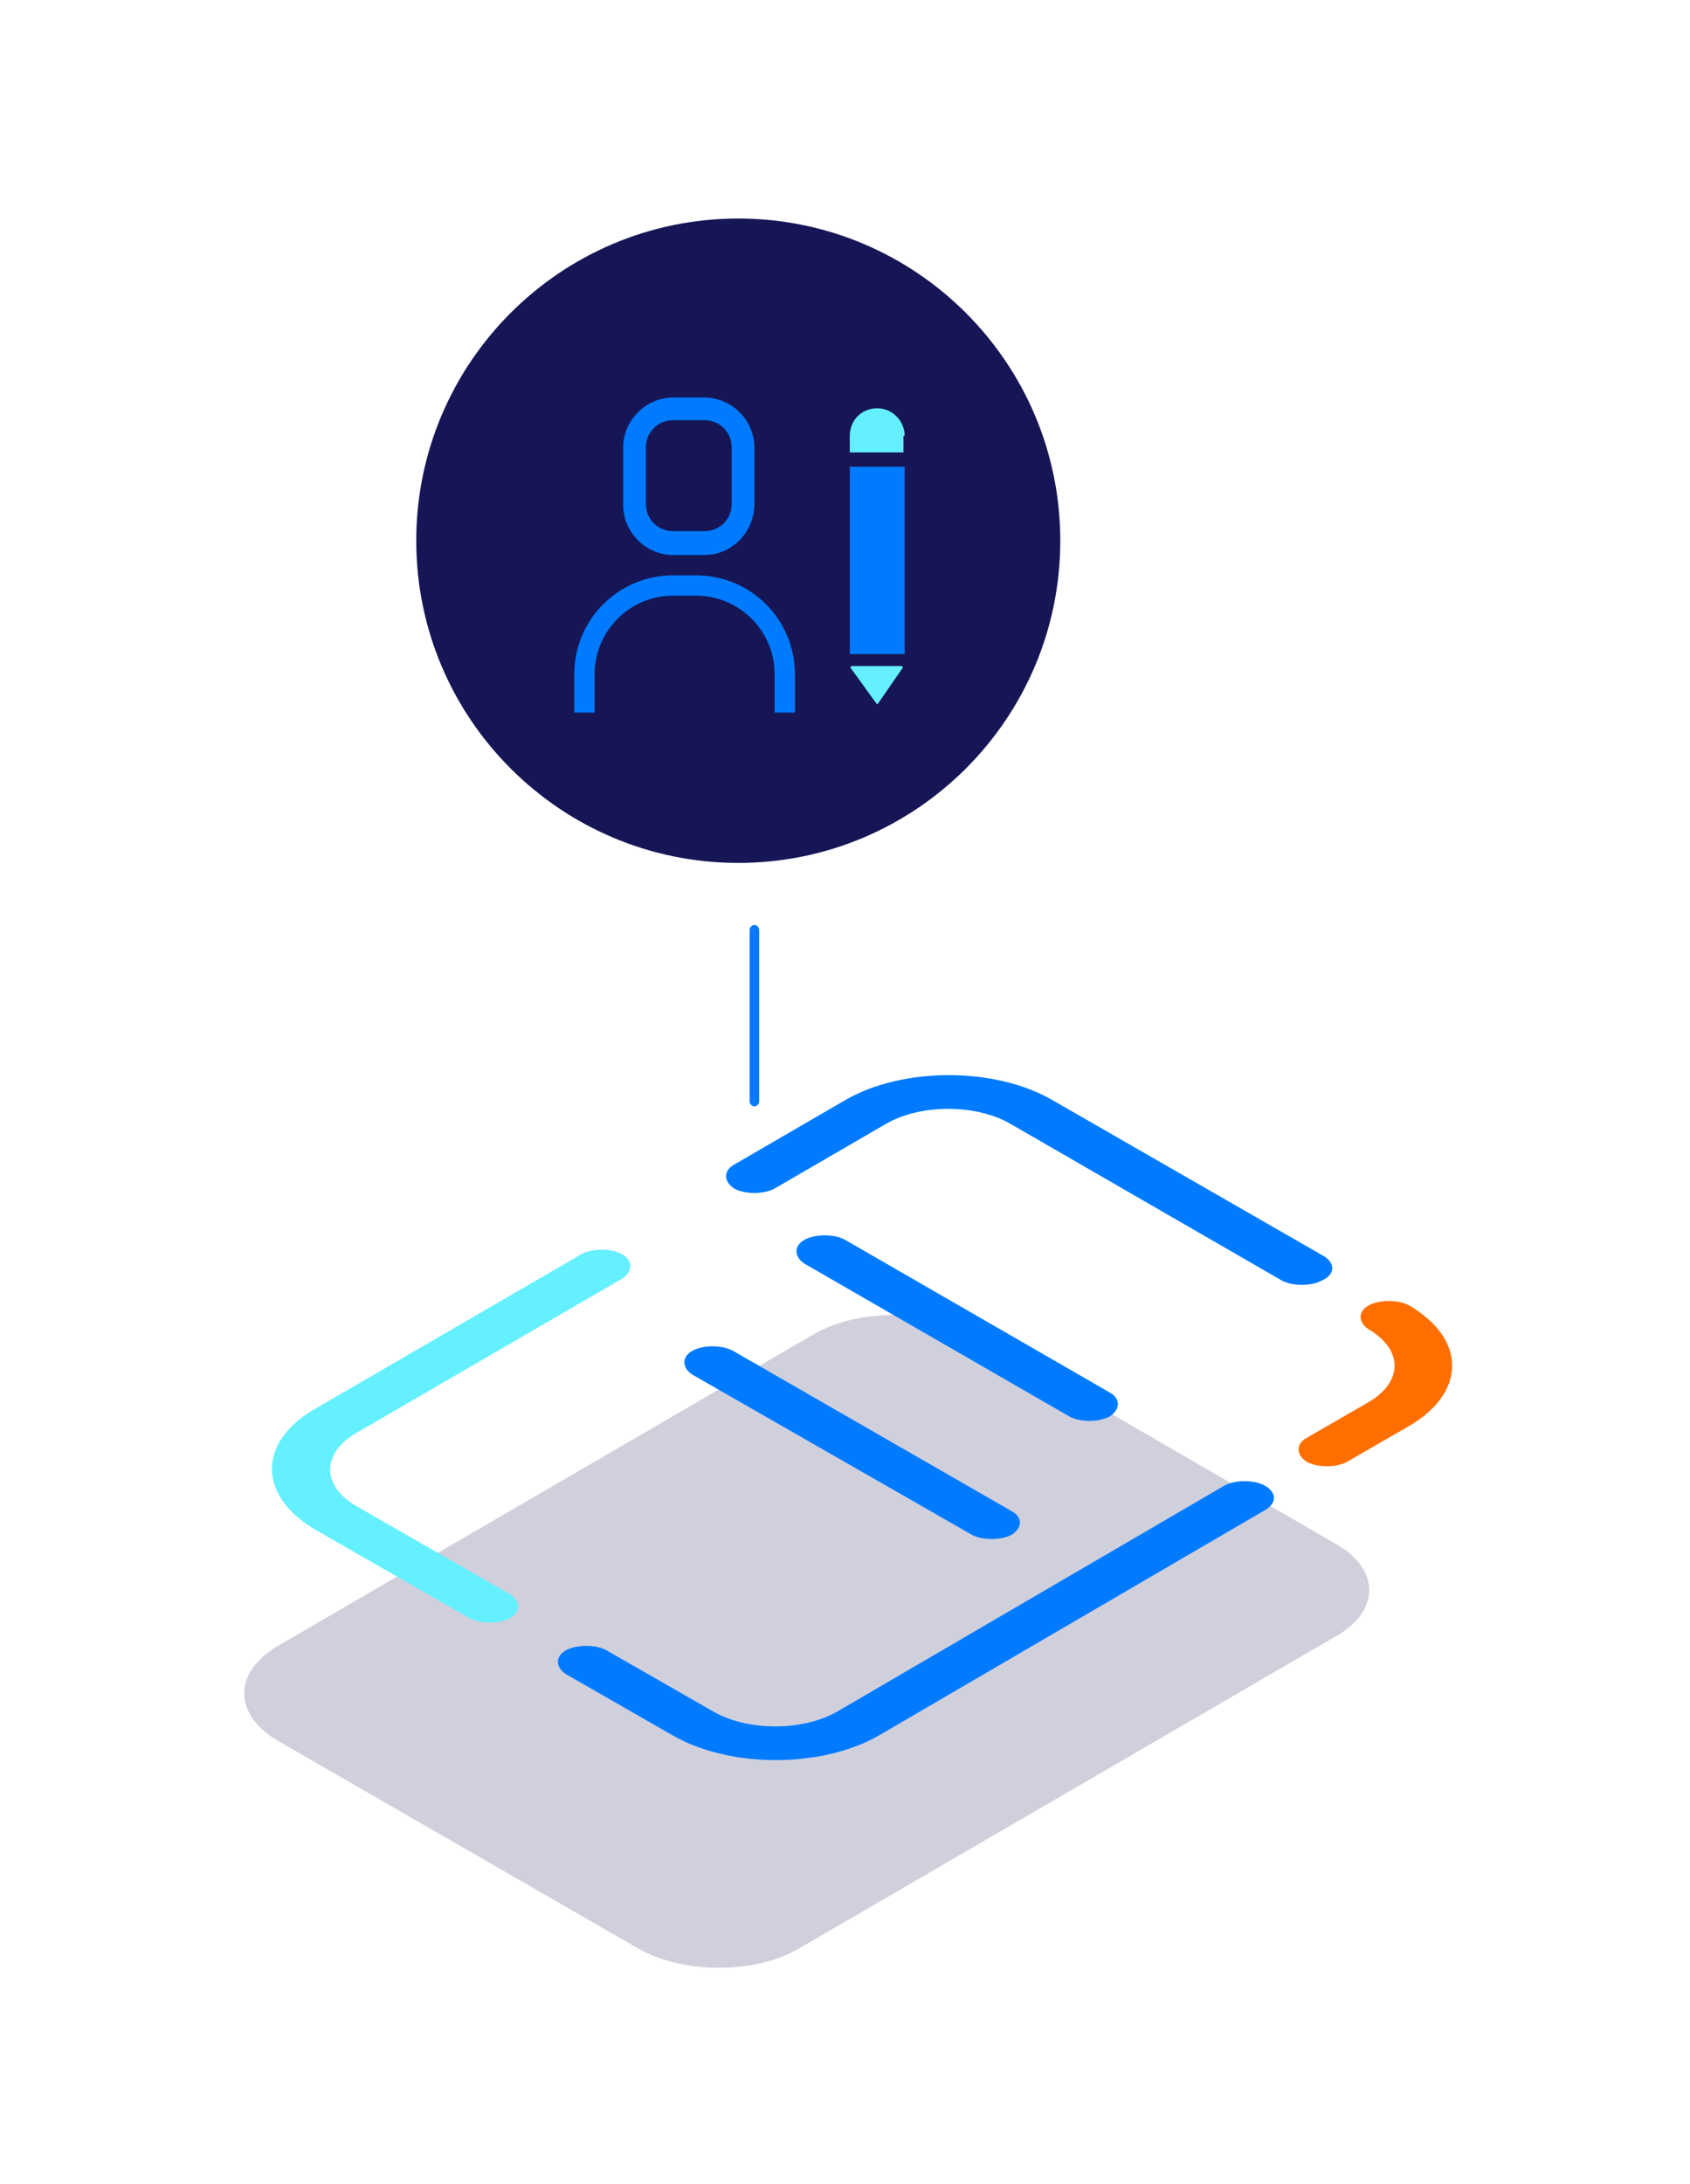 <?xml version="1.0" encoding="utf-8"?>
<svg version="1.1" id="Layer_1" xmlns="http://www.w3.org/2000/svg" xmlns:xlink="http://www.w3.org/1999/xlink" x="0px" y="0px"
	 viewBox="0 0 141.7 183" style="enable-background:new 0 0 141.7 183;" xml:space="preserve">
<style type="text/css">
	.st0{filter:url(#Adobe_OpacityMaskFilter);}
	.st1{fill:#007bff;}
	.st2{fill:#161656;fill-opacity:0.2;}
	.st3{filter:url(#Adobe_OpacityMaskFilter_1_);}
	.st4{fill:#007bff;}
	.st5{filter:url(#Adobe_OpacityMaskFilter_2_);}
	.st6{fill:#ff6f00;}
	.st7{filter:url(#Adobe_OpacityMaskFilter_3_);}
	.st8{fill:#007bff;}
	.st9{filter:url(#Adobe_OpacityMaskFilter_4_);}
	.st10{fill:#64f0ff;}
	.st11{filter:url(#Adobe_OpacityMaskFilter_5_);}
	.st12{fill:#007bff;}
	.st13{filter:url(#Adobe_OpacityMaskFilter_6_);}
	.st14{fill:#007bff;}
	.st15{filter:url(#Adobe_OpacityMaskFilter_7_);}
	.st16{fill:#161656;}
	.st17{fill:#64f0ff;}
</style>
<title>Permission icon</title>
<g id="Desktop">
	<g id="APPII" transform="translate(-598, -3038)">
		<g id="Traceability-Copy" transform="translate(594.652, 3038)">
			<g id="Group-3" transform="translate(0, 90.353)">
				<g id="Clip-2">
				</g>
				<defs>
					<filter id="Adobe_OpacityMaskFilter" filterUnits="userSpaceOnUse" x="23.9" y="19.9" width="94.3" height="54.6">
						<feColorMatrix  type="matrix" values="1 0 0 0 0  0 1 0 0 0  0 0 1 0 0  0 0 0 1 0"/>
					</filter>
				</defs>
				<mask maskUnits="userSpaceOnUse" x="23.9" y="19.9" width="94.3" height="54.6" id="mask-2_1_">
					<g class="st0">
						<polyline id="path-1_1_" class="st1" points="19.9,51.5 78.3,17.6 122.1,42.9 63.7,76.9 						"/>
					</g>
				</mask>
				<path id="Fill-1" class="st2" d="M115.3,39L85.1,21.5c-3.8-2.2-9.9-2.2-13.6,0L26.6,47.6c-3.7,2.2-3.7,5.7,0,7.9l30.2,17.4
					c3.8,2.2,9.9,2.2,13.6,0l44.9-26.1C119.1,44.7,119.1,41.1,115.3,39"/>
			</g>
			<g id="Group-22" transform="translate(0.802, 69.497)">
				<g id="Group-6">
					<g id="Clip-5">
					</g>
					<defs>
						<filter id="Adobe_OpacityMaskFilter_1_" filterUnits="userSpaceOnUse" x="63.5" y="20.6" width="50.8" height="17.6">
							<feColorMatrix  type="matrix" values="1 0 0 0 0  0 1 0 0 0  0 0 1 0 0  0 0 0 1 0"/>
						</filter>
					</defs>
					<mask maskUnits="userSpaceOnUse" x="63.5" y="20.6" width="50.8" height="17.6" id="mask-4_1_">
						<g class="st3">
							<polyline id="path-3_1_" class="st1" points="20.3,53.6 67.5,80.9 129.4,45 82.1,17.7 							"/>
						</g>
					</mask>
					<path id="Fill-4" class="st4" d="M113.6,35.8L90.8,22.7c-4.8-2.8-12.6-2.8-17.4,0l-9.3,5.4c-0.9,0.5-0.9,1.4,0,2
						c0.9,0.5,2.5,0.5,3.4,0l9.3-5.4c2.9-1.7,7.6-1.7,10.5,0l22.7,13.1c0.9,0.5,2.5,0.5,3.4,0C114.5,37.3,114.5,36.4,113.6,35.8"/>
				</g>
				<g id="Group-9">
					<g id="Clip-8">
					</g>
					<defs>
						<filter id="Adobe_OpacityMaskFilter_2_" filterUnits="userSpaceOnUse" x="111.4" y="39.5" width="12.9" height="13.9">
							<feColorMatrix  type="matrix" values="1 0 0 0 0  0 1 0 0 0  0 0 1 0 0  0 0 0 1 0"/>
						</filter>
					</defs>
					<mask maskUnits="userSpaceOnUse" x="111.4" y="39.5" width="12.9" height="13.9" id="mask-6_1_">
						<g class="st5">
							<polyline id="path-5_1_" class="st1" points="20.3,53.6 67.5,80.9 129.4,45 82.1,17.7 							"/>
						</g>
					</mask>
					<path id="Fill-7" class="st6" d="M120.7,39.9c-0.9-0.5-2.5-0.5-3.4,0c-0.9,0.5-0.9,1.4,0,2c2.9,1.7,2.9,4.4,0,6.1l-5.2,3
						c-0.9,0.5-0.9,1.4,0,2c0.9,0.5,2.5,0.5,3.4,0l5.2-3C125.5,47.2,125.5,42.7,120.7,39.9"/>
				</g>
				<g id="Group-12">
					<g id="Clip-11">
					</g>
					<defs>
						<filter id="Adobe_OpacityMaskFilter_3_" filterUnits="userSpaceOnUse" x="49.2" y="54.6" width="60.1" height="23.3">
							<feColorMatrix  type="matrix" values="1 0 0 0 0  0 1 0 0 0  0 0 1 0 0  0 0 0 1 0"/>
						</filter>
					</defs>
					<mask maskUnits="userSpaceOnUse" x="49.2" y="54.6" width="60.1" height="23.3" id="mask-8_1_">
						<g class="st7">
							<polyline id="path-7_1_" class="st1" points="20.3,53.6 67.5,80.9 129.4,45 82.1,17.7 							"/>
						</g>
					</mask>
					<path id="Fill-10" class="st8" d="M108.6,55c-0.9-0.5-2.5-0.5-3.4,0L72.8,73.9c-2.9,1.7-7.6,1.7-10.5,0l-8.9-5.1
						c-0.9-0.5-2.5-0.5-3.4,0s-0.9,1.4,0,2l8.9,5.1c4.8,2.8,12.6,2.8,17.4,0L108.7,57C109.6,56.4,109.6,55.6,108.6,55"/>
				</g>
				<g id="Group-15">
					<g id="Clip-14">
					</g>
					<defs>
						<filter id="Adobe_OpacityMaskFilter_4_" filterUnits="userSpaceOnUse" x="25.4" y="35.2" width="30" height="31.3">
							<feColorMatrix  type="matrix" values="1 0 0 0 0  0 1 0 0 0  0 0 1 0 0  0 0 0 1 0"/>
						</filter>
					</defs>
					<mask maskUnits="userSpaceOnUse" x="25.4" y="35.2" width="30" height="31.3" id="mask-10_1_">
						<g class="st9">
							<polyline id="path-9_1_" class="st1" points="20.3,53.6 67.5,80.9 129.4,45 82.1,17.7 							"/>
						</g>
					</mask>
					<path id="Fill-13" class="st10" d="M54.7,35.6c-0.9-0.5-2.5-0.5-3.4,0l-22.4,13c-4.8,2.8-4.7,7.3,0.1,10.1l12.9,7.4
						c0.9,0.5,2.5,0.5,3.4,0c0.9-0.5,0.9-1.4,0-2l-12.9-7.4c-2.9-1.7-2.9-4.4,0-6.1l22.4-13C55.6,37,55.6,36.1,54.7,35.6"/>
				</g>
				<g id="Group-18">
					<g id="Clip-17">
					</g>
					<defs>
						<filter id="Adobe_OpacityMaskFilter_5_" filterUnits="userSpaceOnUse" x="69.3" y="33.9" width="27" height="15.6">
							<feColorMatrix  type="matrix" values="1 0 0 0 0  0 1 0 0 0  0 0 1 0 0  0 0 0 1 0"/>
						</filter>
					</defs>
					<mask maskUnits="userSpaceOnUse" x="69.3" y="33.9" width="27" height="15.6" id="mask-12_1_">
						<g class="st11">
							<polyline id="path-11_1_" class="st1" points="20.3,53.6 67.5,80.9 129.4,45 82.1,17.7 							"/>
						</g>
					</mask>
					<path id="Fill-16" class="st12" d="M95.6,47.2L73.4,34.4c-0.9-0.5-2.5-0.5-3.4,0s-0.9,1.4,0,2l22.2,12.8c0.9,0.5,2.5,0.5,3.4,0
						C96.5,48.6,96.5,47.7,95.6,47.2"/>
				</g>
				<g id="Group-21">
					<g id="Clip-20">
					</g>
					<defs>
						<filter id="Adobe_OpacityMaskFilter_6_" filterUnits="userSpaceOnUse" x="59.9" y="43.2" width="28.1" height="16.2">
							<feColorMatrix  type="matrix" values="1 0 0 0 0  0 1 0 0 0  0 0 1 0 0  0 0 0 1 0"/>
						</filter>
					</defs>
					<mask maskUnits="userSpaceOnUse" x="59.9" y="43.2" width="28.1" height="16.2" id="mask-14_1_">
						<g class="st13">
							<polyline id="path-13_1_" class="st1" points="20.3,53.6 67.5,80.9 129.4,45 82.1,17.7 							"/>
						</g>
					</mask>
					<path id="Fill-19" class="st14" d="M87.3,57.1L64,43.7c-0.9-0.5-2.5-0.5-3.4,0c-0.9,0.5-0.9,1.4,0,2L84,59.1
						c0.9,0.5,2.5,0.5,3.4,0C88.3,58.5,88.3,57.6,87.3,57.1"/>
				</g>
			</g>
			<g id="Group-35" transform="translate(0, 0.513)">
				<g id="Group-25" transform="translate(18.449, 0)">
					<g id="Clip-24">
					</g>
					<defs>
						<filter id="Adobe_OpacityMaskFilter_7_" filterUnits="userSpaceOnUse" x="19.9" y="17.8" width="53.9" height="53.9">
							<feColorMatrix  type="matrix" values="1 0 0 0 0  0 1 0 0 0  0 0 1 0 0  0 0 0 1 0"/>
						</filter>
					</defs>
					<mask maskUnits="userSpaceOnUse" x="19.9" y="17.8" width="53.9" height="53.9" id="mask-16_1_">
						<g class="st15">
							<polygon id="path-15_1_" class="st1" points="19.9,17.8 73.8,17.8 73.8,71.7 19.9,71.7 							"/>
						</g>
					</mask>
					<path id="Fill-23" class="st16" d="M73.8,44.8c0,14.9-12.1,27-27,27s-27-12.1-27-27s12.1-27,27-27S73.8,29.9,73.8,44.8"/>
				</g>
				<path id="Fill-26" class="st1" d="M59.8,34.7c-1.3,0-2.3,1-2.3,2.3v4.7c0,1.3,1,2.3,2.3,2.3h2.6c1.3,0,2.3-1,2.3-2.3V37
					c0-1.3-1-2.3-2.3-2.3H59.8z M62.4,46h-2.6c-2.3,0-4.2-1.9-4.2-4.2V37c0-2.3,1.9-4.2,4.2-4.2h2.6c2.3,0,4.2,1.9,4.2,4.2v4.7
					C66.6,44.1,64.7,46,62.4,46z"/>
				<path id="Fill-28" class="st1" d="M70,56c0-4.6-3.7-8.3-8.3-8.3h-1.9c-4.6,0-8.3,3.7-8.3,8.3v2.6c0,0.2,0,0.4,0,0.6h1.7
					c0-0.2,0-0.4,0-0.6V56c0-3.6,2.9-6.6,6.6-6.6h1.9c3.6,0,6.6,2.9,6.6,6.6v2.6c0,0.2,0,0.4,0,0.6H70c0-0.2,0-0.4,0-0.6V56z"/>
				<path id="Fill-30" class="st1" d="M74.6,54.3h4.6V38.6h-4.6V54.3z M75.4,53.5h3V39.4h-3V53.5z"/>
				<path id="Fill-32" class="st17" d="M79,55.5l-2,2.9c0,0.1-0.2,0.1-0.2,0l-2.1-2.9c-0.1-0.1,0-0.2,0.1-0.2l4.1,0
					C79,55.3,79.1,55.4,79,55.5"/>
				<path id="Fill-33" class="st17" d="M79.2,36c0-1.2-1-2.3-2.3-2.3c-1.3,0-2.3,1-2.3,2.3v1.4h4.5V36z"/>
				<path id="Fill-34" class="st1" d="M66.6,92.2c-0.2,0-0.4-0.2-0.4-0.4V77.4c0-0.2,0.2-0.4,0.4-0.4s0.4,0.2,0.4,0.4v14.4
					C67,92,66.8,92.2,66.6,92.2"/>
			</g>
		</g>
	</g>
</g>
</svg>
